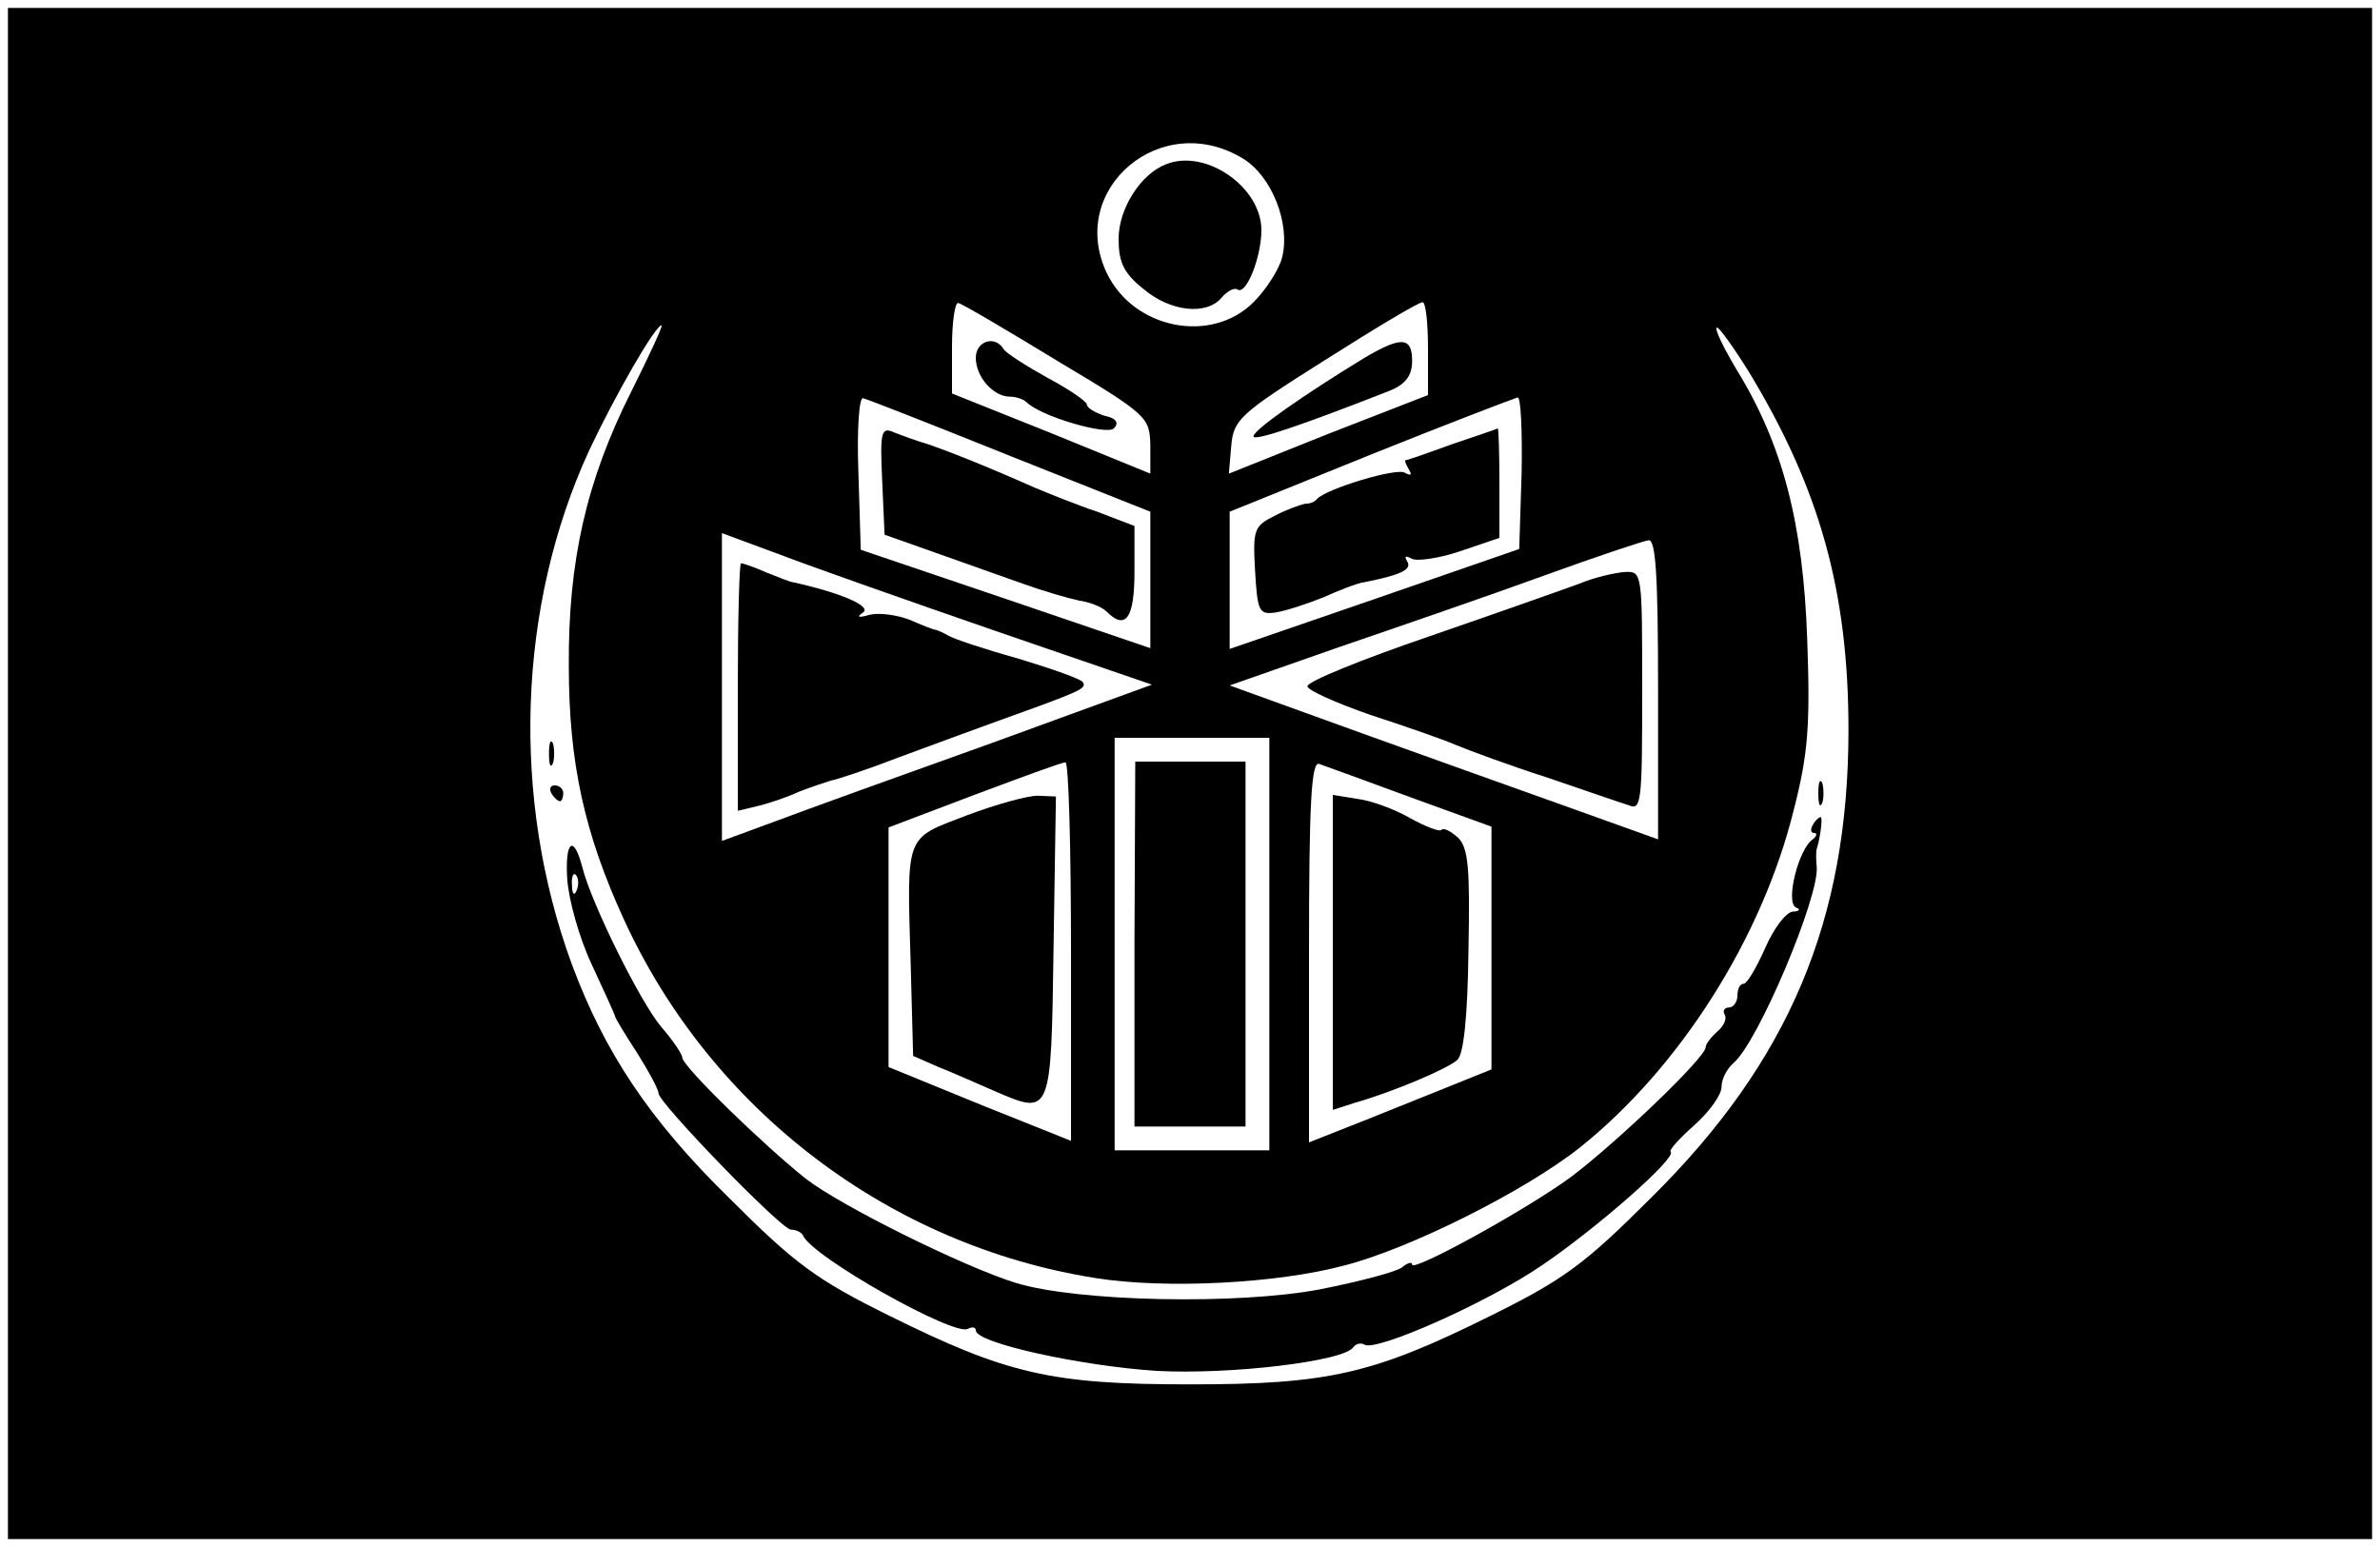 <?xml version="1.0" standalone="no"?>
<!DOCTYPE svg PUBLIC "-//W3C//DTD SVG 20010904//EN"
 "http://www.w3.org/TR/2001/REC-SVG-20010904/DTD/svg10.dtd">
<svg version="1.0" xmlns="http://www.w3.org/2000/svg"
 width="300pt" height="195pt" viewBox="0 0 300 195"
 preserveAspectRatio="xMidYMid meet">
<g transform="translate(0,195) scale(0.1,-0.1)"
fill="#000000" stroke="none">
<path d="M10 975 l0 -965 1490 0 1490 0 0 965 0 965 -1490 0 -1490 0 0 -965z
m1557 775 c36 -22 60 -82 49 -125 -4 -15 -20 -40 -36 -56 -53 -53 -151 -34
-185 37 -50 106 69 207 172 144z m-234 -255 c114 -68 116 -71 117 -106 l0 -36
-125 51 -125 50 0 59 c0 32 4 57 8 55 5 -1 61 -34 125 -73z m467 16 l0 -59
-126 -49 -125 -50 3 35 c3 33 10 40 118 108 63 40 118 73 123 73 4 1 7 -25 7
-58z m-1004 -54 c-57 -113 -80 -215 -79 -347 0 -122 20 -211 69 -318 110 -241
335 -412 595 -453 87 -14 229 -7 314 16 82 21 228 94 297 149 125 100 229 263
269 425 18 70 21 106 17 215 -5 146 -31 246 -89 340 -16 27 -28 51 -25 53 2 2
20 -23 40 -55 90 -148 126 -278 126 -452 0 -240 -75 -418 -249 -590 -83 -83
-110 -103 -201 -148 -149 -74 -205 -87 -380 -87 -175 0 -231 13 -380 87 -91
45 -118 65 -201 148 -101 99 -157 184 -198 294 -77 209 -69 452 22 649 32 68
83 157 91 157 2 0 -15 -37 -38 -83z m478 -82 l176 -70 0 -86 0 -86 -182 62
-183 62 -3 98 c-2 55 1 95 6 93 5 -1 89 -34 186 -73z m644 -21 l-3 -96 -182
-63 -183 -63 0 87 0 86 178 72 c97 39 181 71 185 72 4 1 6 -42 5 -95z m-664
-199 l198 -68 -203 -74 c-112 -40 -234 -84 -271 -98 l-68 -25 0 194 0 194 73
-27 c39 -15 161 -58 271 -96z m836 -74 l0 -189 -92 33 c-51 18 -173 62 -271
97 l-177 64 137 48 c76 26 192 66 258 90 66 24 126 44 133 45 9 1 12 -43 12
-188z m-490 -321 l0 -260 -97 0 -98 0 0 260 0 260 98 0 97 0 0 -260z m-250 -9
l0 -239 -115 46 -115 47 0 151 0 151 108 41 c59 22 110 41 115 41 4 1 7 -107
7 -238z m428 194 l102 -37 0 -153 0 -153 -67 -27 c-38 -15 -89 -36 -115 -46
l-48 -19 0 241 c0 189 3 240 13 236 6 -2 58 -21 115 -42z"/>
<path d="M1470 1743 c-32 -12 -60 -56 -60 -94 0 -29 6 -43 31 -63 34 -29 80
-34 99 -11 7 8 16 13 20 10 11 -7 30 41 30 75 0 54 -70 103 -120 83z"/>
<path d="M1230 1499 c0 -24 22 -49 43 -49 7 0 17 -3 21 -7 18 -18 101 -42 110
-33 7 7 3 13 -12 16 -12 4 -22 10 -22 14 0 4 -22 19 -50 34 -27 15 -52 31 -55
36 -11 18 -35 10 -35 -11z"/>
<path d="M1720 1499 c-77 -47 -140 -91 -140 -99 0 -7 66 16 173 58 19 8 27 19
27 37 0 31 -14 31 -60 4z"/>
<path d="M692 1000 c0 -14 2 -19 5 -12 2 6 2 18 0 25 -3 6 -5 1 -5 -13z"/>
<path d="M2292 950 c0 -14 2 -19 5 -12 2 6 2 18 0 25 -3 6 -5 1 -5 -13z"/>
<path d="M695 950 c3 -5 8 -10 11 -10 2 0 4 5 4 10 0 6 -5 10 -11 10 -5 0 -7
-4 -4 -10z"/>
<path d="M2285 910 c-3 -5 -3 -10 2 -10 4 0 3 -4 -2 -8 -18 -12 -35 -80 -21
-86 6 -2 4 -5 -4 -5 -9 -1 -24 -21 -35 -46 -11 -25 -23 -45 -27 -45 -5 0 -8
-7 -8 -15 0 -8 -5 -15 -11 -15 -5 0 -8 -4 -5 -9 3 -5 -1 -14 -9 -21 -8 -7 -15
-16 -15 -20 0 -13 -111 -119 -169 -163 -57 -42 -201 -121 -201 -111 0 4 -6 2
-12 -3 -7 -6 -53 -18 -103 -28 -103 -20 -307 -16 -385 8 -67 21 -220 97 -264
131 -53 42 -156 142 -156 153 0 4 -12 22 -26 38 -26 30 -89 157 -100 202 -11
42 -22 33 -19 -15 2 -27 15 -74 31 -108 15 -32 28 -61 29 -64 0 -3 13 -24 28
-47 15 -24 27 -46 27 -51 0 -12 155 -172 167 -172 6 0 13 -3 15 -7 11 -27 191
-128 208 -118 6 3 10 2 10 -2 0 -16 134 -45 228 -51 92 -5 237 12 248 30 3 4
9 6 14 3 15 -9 157 54 225 101 69 47 168 134 161 142 -3 2 11 17 30 34 19 17
34 38 34 48 0 10 7 23 15 30 31 26 108 209 105 247 -1 10 -1 20 0 23 4 12 8
40 5 40 -2 0 -7 -4 -10 -10z m-1558 -82 c-3 -8 -6 -5 -6 6 -1 11 2 17 5 13 3
-3 4 -12 1 -19z"/>
<path d="M1112 1344 l3 -68 65 -23 c36 -13 85 -30 110 -39 25 -9 56 -18 70
-21 14 -2 29 -8 35 -14 24 -24 35 -8 35 50 l0 58 -47 18 c-27 9 -61 23 -78 30
-70 31 -112 47 -135 55 -14 4 -33 11 -43 15 -16 7 -18 2 -15 -61z"/>
<path d="M1830 1390 c-30 -11 -56 -20 -58 -20 -2 0 0 -5 4 -12 4 -7 3 -8 -5
-4 -10 7 -99 -20 -111 -33 -3 -4 -9 -6 -15 -6 -5 -1 -23 -7 -38 -15 -26 -13
-28 -17 -25 -69 3 -52 5 -56 26 -53 13 2 40 11 60 19 20 9 43 18 51 19 46 9
61 16 55 26 -4 7 -3 8 5 4 6 -4 34 0 61 9 l50 17 0 69 c0 38 -1 69 -2 69 -2
-1 -28 -10 -58 -20z"/>
<path d="M930 1084 l0 -156 25 6 c13 3 37 11 52 18 15 6 34 12 40 14 7 1 46
14 85 29 40 15 98 36 128 47 103 37 110 40 105 48 -2 4 -39 17 -82 30 -43 12
-82 25 -88 29 -5 3 -12 6 -15 7 -3 0 -18 6 -34 13 -16 6 -38 9 -50 6 -14 -4
-17 -3 -8 3 11 8 -29 25 -88 38 -3 0 -18 6 -33 12 -16 7 -30 12 -33 12 -2 0
-4 -70 -4 -156z"/>
<path d="M1990 1214 c-19 -7 -104 -37 -188 -66 -85 -29 -154 -57 -154 -63 0
-5 36 -21 79 -36 43 -14 92 -31 108 -38 17 -7 68 -26 115 -41 47 -16 93 -32
103 -35 16 -7 17 4 17 144 0 150 0 151 -22 150 -13 -1 -39 -7 -58 -15z"/>
<path d="M1430 760 l0 -230 70 0 70 0 0 230 0 230 -69 0 -70 0 -1 -230z"/>
<path d="M1218 922 c-78 -30 -75 -21 -70 -190 l3 -113 32 -14 c18 -7 49 -21
70 -30 72 -31 72 -33 75 180 l3 191 -23 1 c-13 0 -53 -11 -90 -25z"/>
<path d="M1680 750 l0 -199 28 9 c49 14 117 43 129 54 8 7 13 55 14 138 2 103
0 129 -13 142 -9 8 -18 13 -21 10 -2 -3 -20 4 -40 15 -19 11 -49 22 -66 24
l-31 5 0 -198z"/>
</g>
</svg>
